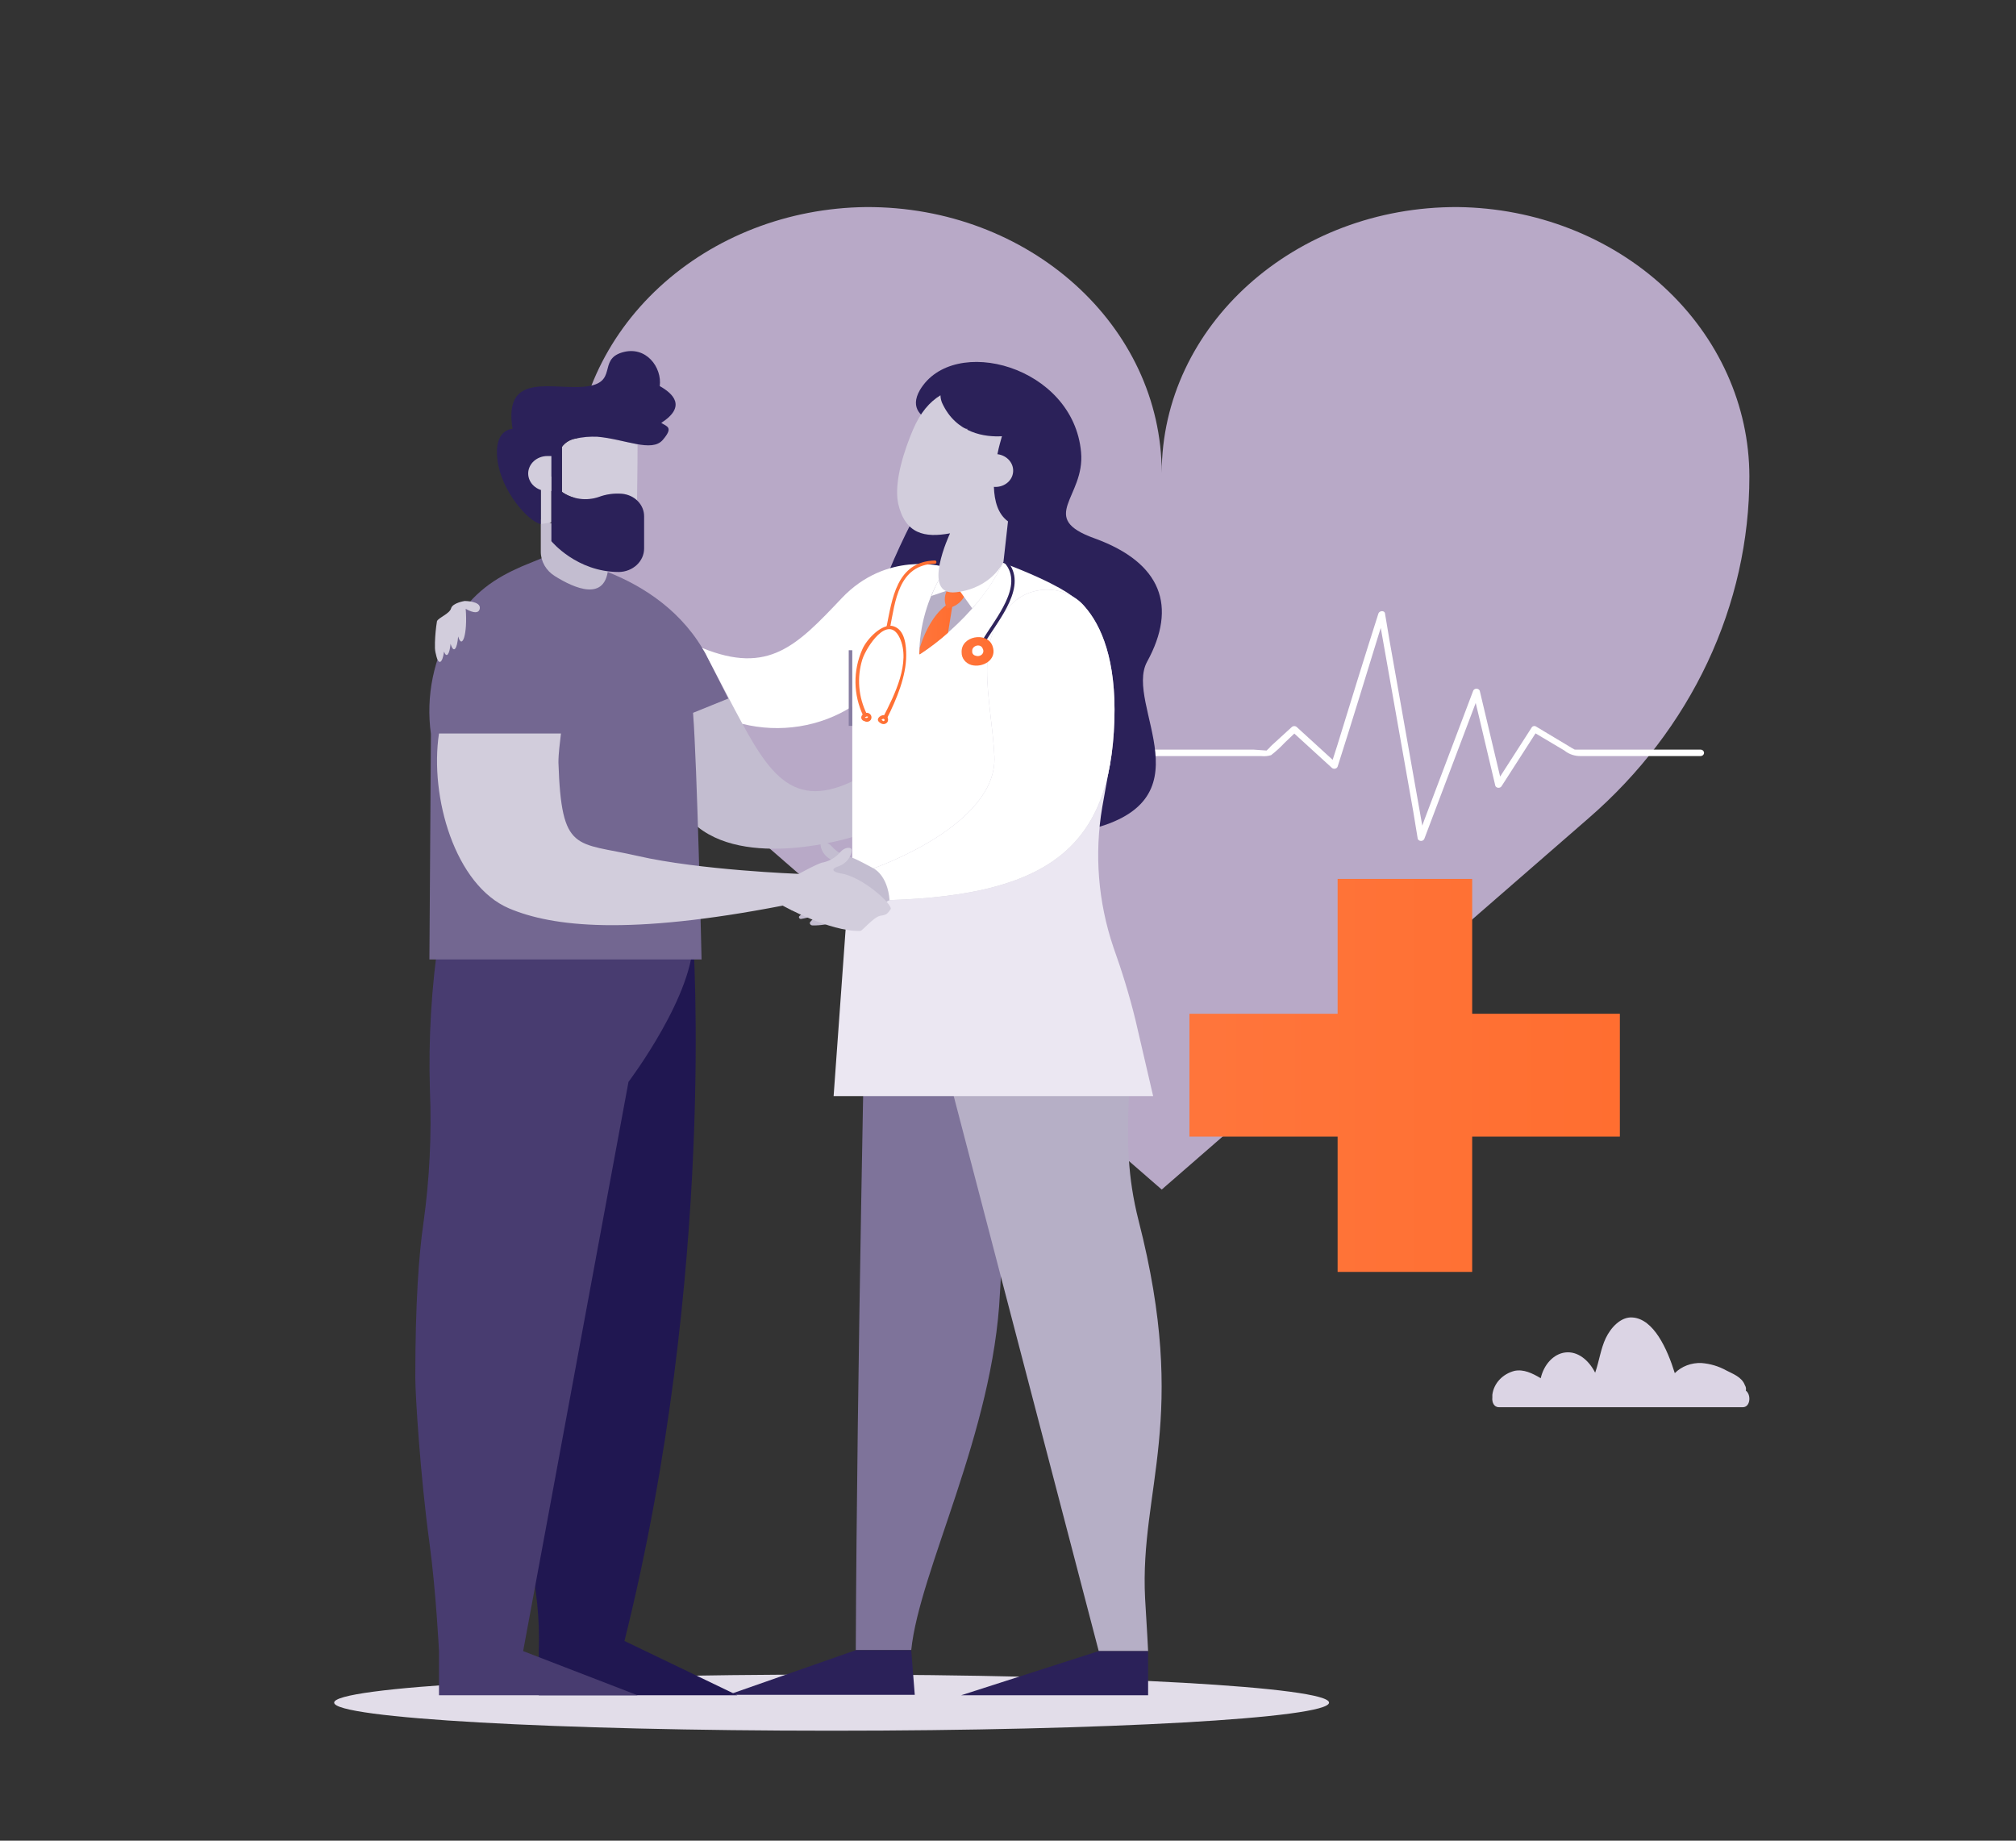 <svg width="230" height="210" viewBox="0 0 230 210" fill="none" xmlns="http://www.w3.org/2000/svg">
<rect x="0" y="0" width="230" height="210" fill="#333333" stroke="none"/>
<path d="M170.258 159.443V159.128C170.334 158.494 170.616 157.896 171.066 157.41C171.517 156.924 172.116 156.571 172.788 156.398C173.823 156.188 174.8 156.66 175.778 157.238C176.123 155.715 177.215 154.455 178.595 154.298C179.975 154.14 181.24 155.138 181.988 156.608C182.448 155.295 182.62 153.878 183.195 152.67C183.77 151.463 184.92 150.203 186.243 150.308C188.658 150.465 190.21 153.878 191.073 156.66C191.455 156.274 191.927 155.969 192.454 155.77C192.981 155.57 193.55 155.48 194.12 155.505C195.118 155.583 196.082 155.871 196.938 156.345C197.628 156.713 198.72 157.08 199.065 158.025C199.187 158.215 199.228 158.439 199.18 158.655C199.813 159.128 199.698 160.545 198.835 160.545H171.005C170.43 160.545 170.2 159.968 170.258 159.443Z" fill="#DBD4E4"/>
<path d="M166.347 23.625C147.717 23.52 132.537 37.17 132.537 53.97C132.537 37.17 117.415 23.52 98.785 23.625C89.928 23.722 81.47 26.998 75.239 32.746C69.008 38.494 65.507 46.251 65.492 54.338C65.49 61.636 67.115 68.858 70.268 75.564C73.422 82.271 78.038 88.32 83.835 93.345L132.537 135.713L181.24 93.345C187.037 88.32 191.653 82.271 194.807 75.564C197.96 68.858 199.585 61.636 199.582 54.338C199.568 46.26 196.075 38.511 189.856 32.764C183.638 27.018 175.194 23.735 166.347 23.625Z" fill="#B8A9C7"/>
<path d="M184.805 115.658H167.957V100.275H152.605V115.658H135.7V129.675H152.605V145.11H167.957V129.675H184.805V115.658Z" fill="url(#paint0_linear_9430_5974)"/>
<path d="M117.933 86.258H143.865C144.252 86.304 144.646 86.268 145.015 86.153C145.575 85.72 146.094 85.246 146.568 84.735L147.948 83.423H147.373L151.973 87.623C152.022 87.66 152.081 87.685 152.144 87.698C152.206 87.71 152.271 87.708 152.333 87.693C152.395 87.677 152.452 87.649 152.499 87.609C152.547 87.569 152.583 87.52 152.605 87.465C154.215 82.425 155.768 77.333 157.32 72.293L158.01 70.14H157.263L161.23 92.558L161.748 95.708C161.777 95.776 161.829 95.834 161.896 95.876C161.962 95.917 162.041 95.939 162.121 95.939C162.202 95.939 162.28 95.917 162.347 95.876C162.414 95.834 162.465 95.776 162.495 95.708L168.015 81.113C168.303 80.378 168.533 79.695 168.82 79.013H168.073C168.935 82.53 169.74 86.1 170.603 89.67C170.633 89.728 170.679 89.777 170.737 89.813C170.795 89.849 170.862 89.871 170.931 89.876C171.001 89.881 171.071 89.87 171.134 89.843C171.197 89.816 171.252 89.775 171.293 89.723L175.375 83.37L174.858 83.475L178.48 85.628C179 86.054 179.68 86.279 180.378 86.258H194.005C194.112 86.258 194.214 86.219 194.29 86.15C194.365 86.081 194.408 85.988 194.408 85.89C194.408 85.793 194.365 85.699 194.29 85.63C194.214 85.561 194.112 85.523 194.005 85.523H179.745C179.573 85.523 179.515 85.47 179.745 85.575L179.285 85.313L175.26 82.898C175.22 82.869 175.174 82.85 175.124 82.84C175.075 82.829 175.024 82.829 174.974 82.84C174.925 82.85 174.879 82.869 174.839 82.897C174.798 82.926 174.766 82.962 174.743 83.003L170.66 89.355L171.35 89.46C170.488 85.89 169.683 82.373 168.82 78.803C168.79 78.734 168.739 78.676 168.672 78.635C168.605 78.594 168.527 78.572 168.446 78.572C168.366 78.572 168.287 78.594 168.221 78.635C168.154 78.676 168.102 78.734 168.073 78.803L162.553 93.398C162.323 94.08 162.035 94.815 161.748 95.498H162.495L158.528 73.08L158.01 69.983C157.953 69.615 157.378 69.668 157.263 69.983C155.653 75.023 154.1 80.063 152.548 85.103L151.858 87.255L152.49 87.098L147.948 82.95C147.91 82.915 147.865 82.888 147.816 82.868C147.767 82.85 147.714 82.84 147.66 82.84C147.606 82.84 147.553 82.85 147.504 82.868C147.455 82.888 147.41 82.915 147.373 82.95L146.05 84.158L145.015 85.103C144.859 85.29 144.686 85.466 144.498 85.628L143.003 85.523H117.933C117.826 85.523 117.723 85.561 117.648 85.63C117.572 85.699 117.53 85.793 117.53 85.89C117.53 85.988 117.572 86.081 117.648 86.15C117.723 86.219 117.826 86.258 117.933 86.258Z" fill="white"/>
<path d="M94.875 197.453C126.219 197.453 151.628 196.019 151.628 194.25C151.628 192.481 126.219 191.048 94.875 191.048C63.532 191.048 38.123 192.481 38.123 194.25C38.123 196.019 63.532 197.453 94.875 197.453Z" fill="#E2DDE9"/>
<path d="M71.243 187.215C81.765 145.058 79.063 106.838 79.063 106.838C79.063 106.838 79.293 96.653 62.1 137.498C56.58 150.623 57.673 166.95 60.375 177.608C61.225 181.14 61.592 184.755 61.468 188.37V193.41H84.123L71.243 187.215Z" fill="#201751"/>
<path d="M71.703 123.428C71.703 123.428 79.408 113.243 79.063 106.838H50.083C49.216 112.647 48.87 118.512 49.048 124.373C49.259 129.458 49.009 134.55 48.3 139.598C47.783 143.168 47.38 148.68 47.38 157.185C47.38 159.128 47.955 168.42 48.99 175.98C49.738 181.44 50.083 188.37 50.083 188.37V193.41H72.738L59.685 188.37L71.703 123.428Z" fill="#483C70"/>
<path d="M98.785 109.463C98.785 109.463 97.75 157.133 97.635 188.265H103.96C104.88 179.183 113.333 163.485 114.08 147.525C115 128.783 122.303 118.493 122.303 111.773C122.303 97.703 114.713 112.193 114.77 104.895C114.828 97.598 97.922 109.095 98.785 109.463Z" fill="#7E739A"/>
<path d="M124.143 106.838C124.143 106.838 129.203 115.868 128.8 125.055C128.57 130.148 128.628 134.243 129.893 139.23C135.7 161.858 130.008 169.89 130.64 182.333C130.87 186.008 130.985 188.37 130.985 188.37H125.35L104.42 108.255C104.42 108.255 97.06 113.243 97.405 106.838H124.143Z" fill="#B6AFC6"/>
<path d="M110.4 48.93C110.4 48.93 102.58 48.668 104.938 44.52C108.733 38.063 122.475 41.738 123.338 51.608C123.798 56.753 118.278 59.063 124.89 61.425C132.538 64.208 134.32 69.195 130.87 75.495C128.168 80.43 138.518 91.665 123.51 94.815C105.11 98.753 104.478 99.278 99.188 86.258C93.495 72.24 110.4 48.93 110.4 48.93Z" fill="#2B2159"/>
<path d="M83.145 79.643L79.063 81.323C79.32 85.502 79.32 89.691 79.063 93.87C84.87 99.383 97.233 95.498 97.233 95.498V89.145C89.815 92.663 87.228 87.413 83.145 79.643Z" fill="#C3BDD0"/>
<path d="M79.063 81.323L83.088 79.695L80.673 74.918C75.268 64.575 62.33 63.473 62.33 63.473L59.513 64.628C56.523 65.94 53.935 67.568 51.75 71.19C49.468 75.021 48.562 79.411 49.163 83.738L48.99 109.463H80.04C80.04 109.463 79.523 86.783 79.063 81.323Z" fill="#736791"/>
<path d="M122.418 68.093C122.418 68.093 120.923 66.675 114.425 64.208L107.525 64.628C107.525 64.628 101.143 62.843 96.025 68.25C90.908 73.658 87.688 77.018 80.098 73.92C80.323 74.236 80.516 74.57 80.673 74.918C81.823 77.123 83.663 80.693 84.698 82.583C86.819 83.113 89.043 83.209 91.209 82.864C93.376 82.519 95.433 81.742 97.233 80.588V101.43C97.233 101.43 114.598 102.218 118.968 92.085C123.338 81.953 122.418 68.093 122.418 68.093Z" fill="white"/>
<path d="M61.698 59.273V62.948C61.697 63.496 61.843 64.037 62.124 64.522C62.405 65.007 62.811 65.422 63.308 65.73C65.493 67.095 69.173 68.775 69.403 64.628L68.598 61.688L61.698 59.273Z" fill="#C3BDD0"/>
<path d="M62.905 57.96V54.338C62.488 54.462 62.084 54.621 61.698 54.81V59.798L62.905 59.588V57.96Z" fill="#D2CDDC"/>
<path d="M67.045 49.823L65.665 50.033C65.351 50.088 65.052 50.201 64.785 50.363C64.519 50.525 64.29 50.734 64.113 50.978V56.123C64.701 56.537 65.395 56.807 66.13 56.908C66.864 57.009 67.615 56.938 68.31 56.7C69.147 56.386 70.054 56.26 70.955 56.333C71.609 56.379 72.222 56.64 72.68 57.068C72.68 56.123 72.738 53.813 72.738 50.663C71.358 50.453 69.748 49.98 68.138 49.823H67.045Z" fill="#D2CDDC"/>
<path d="M75.268 44.048C75.555 41.948 73.715 39.375 70.955 40.215C68.195 41.055 70.553 43.68 66.815 44.1C63.078 44.52 57.385 42.315 58.478 48.93C58.478 48.93 56.293 48.93 56.753 52.5C57.213 56.07 60.26 59.483 61.698 59.798V54.81C62.084 54.621 62.488 54.463 62.905 54.338V61.74C62.905 61.74 65.78 65.258 70.61 65.258C71.378 65.244 72.109 64.956 72.647 64.455C73.184 63.955 73.486 63.281 73.485 62.58V58.905C73.489 58.266 73.232 57.649 72.764 57.173C72.296 56.697 71.652 56.398 70.955 56.333C70.054 56.26 69.147 56.386 68.31 56.7C67.615 56.938 66.864 57.009 66.13 56.908C65.395 56.807 64.701 56.537 64.113 56.123V50.978C64.29 50.734 64.519 50.525 64.785 50.363C65.052 50.2 65.351 50.088 65.665 50.033C66.475 49.859 67.307 49.788 68.138 49.823C71.3 50.085 74.348 51.66 75.613 50.19C76.878 48.72 76.073 48.668 75.44 48.248C78.373 46.358 76.763 44.888 75.268 44.048Z" fill="#2B2159"/>
<path d="M62.905 52.028H62.445C62.158 52.028 61.874 52.079 61.609 52.18C61.344 52.28 61.103 52.427 60.9 52.612C60.697 52.797 60.536 53.017 60.427 53.259C60.317 53.501 60.26 53.761 60.26 54.023C60.26 54.285 60.317 54.544 60.427 54.786C60.536 55.028 60.697 55.248 60.9 55.434C61.103 55.619 61.344 55.766 61.609 55.866C61.874 55.966 62.158 56.018 62.445 56.018H62.905V52.028Z" fill="#D2CDDC"/>
<path d="M126.673 86.94L125.753 92.085C124.844 97.424 125.277 102.881 127.018 108.045C127.995 110.775 128.858 113.558 129.548 116.393L131.56 125.055H95.105L96.715 102.69L114.425 93.66L126.673 86.94Z" fill="#EBE7F2"/>
<path d="M104.88 74.655C104.88 74.655 111.32 70.718 114.425 64.208L107.468 65.52C105.791 68.323 104.902 71.462 104.88 74.655Z" fill="#B6AFC6"/>
<path d="M104.938 74.655C106.078 73.909 107.155 73.084 108.158 72.188L108.733 68.618C108.733 68.618 106.433 69.248 104.938 73.868C104.938 74.13 104.88 74.34 104.88 74.603L104.938 74.655Z" fill="url(#paint1_linear_9430_5974)"/>
<path d="M108.56 66.36L108.043 67.358C107.874 67.677 107.787 68.027 107.787 68.381C107.787 68.736 107.874 69.086 108.043 69.405L108.503 69.3C108.87 69.174 109.204 68.977 109.481 68.724C109.759 68.47 109.974 68.166 110.113 67.83L110.86 66.045L108.56 66.36Z" fill="url(#paint2_linear_9430_5974)"/>
<path d="M107.468 65.52C106.992 66.311 106.589 67.137 106.26 67.988L109.193 66.99L110.918 69.405C112.355 67.836 113.537 66.086 114.425 64.208L107.468 65.52Z" fill="white"/>
<path d="M115.748 68.618C116.297 68.144 116.949 67.781 117.662 67.552C118.374 67.323 119.131 67.232 119.884 67.287C120.637 67.341 121.37 67.539 122.034 67.868C122.698 68.196 123.279 68.649 123.74 69.195C125.638 71.348 127.363 75.285 127.133 82.215C126.673 96.548 119.715 102.113 101.488 102.69C101.488 102.69 96.14 105.683 92.69 105.578C92.46 105.578 92.288 105.315 92.46 105.158C92.882 104.649 93.41 104.221 94.013 103.898C93.212 104.375 92.311 104.697 91.368 104.843C91.195 104.843 91.08 104.633 91.195 104.528C91.742 103.967 92.382 103.489 93.093 103.11C93.093 103.11 91.138 103.95 90.39 103.845C89.643 103.74 92.633 101.798 92.633 101.798C92.633 101.798 89.585 103.583 89.183 103.11C88.78 102.638 92.403 99.383 94.875 99.015C95.853 98.858 96.083 98.49 95.048 98.175C94.653 98.025 94.311 97.779 94.058 97.464C93.805 97.15 93.65 96.779 93.61 96.39C93.61 95.918 94.473 96.023 94.933 96.6C95.43 97.168 96.116 97.573 96.888 97.755C97.29 97.755 99.648 99.068 99.648 99.068C99.648 99.068 113.85 94.185 113.448 86.258C113.103 79.643 110.803 72.765 115.748 68.618Z" fill="#C3BDD0"/>
<path d="M99.648 99.068C99.648 99.068 113.85 94.185 113.448 86.258C113.103 79.643 110.803 72.765 115.748 68.618C116.297 68.144 116.949 67.781 117.662 67.552C118.374 67.323 119.131 67.232 119.884 67.287C120.637 67.341 121.37 67.539 122.034 67.868C122.698 68.196 123.279 68.649 123.74 69.195C125.638 71.348 127.363 75.285 127.133 82.215C126.673 96.548 119.715 102.113 101.488 102.69C101.258 99.803 99.648 99.068 99.648 99.068Z" fill="white"/>
<path d="M98.9 81.48C97.927 79.519 97.743 77.306 98.383 75.233C98.843 73.815 101.315 69.983 102.638 72.765C103.96 75.548 102.005 79.38 100.798 81.743C100.683 81.953 101.085 82.163 101.2 81.953C102.293 79.748 103.385 77.175 103.385 74.76C103.385 73.71 103.27 71.873 101.948 71.453C100.625 71.033 98.843 72.975 98.383 74.078C97.846 75.29 97.579 76.587 97.599 77.895C97.619 79.202 97.924 80.492 98.498 81.69C98.613 81.9 98.958 81.743 98.9 81.48Z" fill="url(#paint3_linear_9430_5974)"/>
<path d="M114.598 64.208C116.898 66.78 113.505 70.613 112.125 72.975C112.01 73.133 112.355 73.343 112.47 73.133C113.965 70.665 117.358 66.78 114.885 63.998C114.87 63.98 114.851 63.966 114.83 63.955C114.809 63.945 114.786 63.938 114.762 63.936C114.738 63.933 114.713 63.935 114.69 63.941C114.667 63.947 114.645 63.958 114.626 63.971C114.608 63.985 114.592 64.002 114.58 64.022C114.569 64.041 114.561 64.062 114.558 64.084C114.556 64.106 114.558 64.128 114.565 64.149C114.571 64.171 114.583 64.19 114.598 64.208Z" fill="#2F245C"/>
<path d="M106.663 63.945C102.235 64.05 101.775 68.46 101.143 71.505C101.085 71.715 101.488 71.82 101.545 71.61C102.12 68.723 102.465 64.418 106.663 64.313C106.893 64.313 106.893 63.945 106.663 63.945Z" fill="url(#paint4_linear_9430_5974)"/>
<path d="M98.613 82.268C98.689 82.314 98.777 82.341 98.868 82.347C98.96 82.352 99.051 82.335 99.132 82.298C99.214 82.26 99.284 82.204 99.334 82.134C99.384 82.064 99.413 81.984 99.418 81.9C99.435 81.769 99.397 81.636 99.312 81.529C99.227 81.422 99.1 81.348 98.958 81.323C98.83 81.31 98.701 81.334 98.588 81.39C98.475 81.446 98.383 81.533 98.325 81.638C98.287 81.694 98.264 81.759 98.258 81.825C98.252 81.892 98.264 81.958 98.292 82.02C98.32 82.082 98.364 82.136 98.42 82.179C98.475 82.222 98.542 82.253 98.613 82.268C98.843 82.425 99.015 82.058 98.785 81.953L98.67 81.848L98.843 81.743H99.015C99.073 81.848 98.9 81.953 98.785 81.9C98.67 81.848 98.325 82.163 98.613 82.268Z" fill="url(#paint5_linear_9430_5974)"/>
<path d="M100.51 82.53C100.586 82.577 100.674 82.604 100.765 82.609C100.857 82.615 100.948 82.598 101.03 82.56C101.112 82.523 101.181 82.467 101.231 82.397C101.281 82.327 101.31 82.246 101.315 82.163C101.332 82.031 101.295 81.899 101.209 81.792C101.124 81.684 100.997 81.611 100.855 81.585C100.729 81.585 100.605 81.614 100.495 81.668C100.384 81.724 100.29 81.803 100.223 81.9C100.05 82.163 100.223 82.373 100.51 82.53C100.798 82.688 100.97 82.32 100.683 82.215L100.568 82.11L100.74 82.005C100.798 82.005 100.855 82.005 100.913 82.11C100.97 82.215 100.798 82.32 100.683 82.268C100.568 82.215 100.223 82.425 100.51 82.53Z" fill="url(#paint6_linear_9430_5974)"/>
<path d="M110.803 75.863C112.068 76.23 113.85 75.285 113.218 73.658C112.585 72.03 109.595 72.555 109.71 74.445C109.704 74.757 109.807 75.062 110.003 75.317C110.2 75.571 110.48 75.763 110.803 75.863Z" fill="url(#paint7_linear_9430_5974)"/>
<path d="M111.32 74.812C111.439 74.856 111.569 74.866 111.693 74.84C111.818 74.815 111.931 74.756 112.018 74.671C112.105 74.585 112.162 74.478 112.181 74.363C112.2 74.248 112.181 74.13 112.125 74.025C111.895 73.343 110.86 73.657 110.918 74.287C110.9 74.405 110.932 74.525 111.007 74.622C111.081 74.719 111.193 74.787 111.32 74.812Z" fill="white"/>
<path d="M53.015 68.565C53.015 68.565 51.635 68.775 51.463 69.405C51.29 70.035 50.025 70.455 49.853 70.875C49.724 71.675 49.647 72.482 49.623 73.29V73.71C49.61 74.029 49.649 74.347 49.738 74.655C50.025 76.02 50.485 75.653 50.658 74.34C50.945 75.128 51.29 74.655 51.405 73.448C51.75 74.603 52.153 74.078 52.268 72.608C52.728 74.183 53.36 72.345 53.13 69.458C53.475 69.668 54.625 70.245 54.74 69.405C54.855 68.565 53.015 68.565 53.015 68.565Z" fill="#D2CDDC"/>
<path d="M115.575 53.918C115.64 53.424 115.49 52.926 115.156 52.533C114.823 52.14 114.333 51.883 113.793 51.818C113.965 50.925 114.195 50.19 114.31 49.77C112.47 49.875 109.078 49.508 107.468 45.938C107.36 45.668 107.302 45.384 107.295 45.098C106.088 45.833 104.995 47.04 104.133 49.088C103.27 51.135 101.948 54.863 102.465 57.435C103.27 60.953 105.513 61.373 108.388 60.848C108.388 60.848 104.995 68.04 109.078 67.568C113.16 67.095 114.483 64.103 114.483 64.103L115 59.483C113.85 58.643 113.448 57.173 113.39 55.545C113.915 55.589 114.438 55.444 114.847 55.139C115.256 54.835 115.517 54.396 115.575 53.918Z" fill="#D2CDDC"/>
<path d="M95.91 99.645C94.99 99.488 94.703 99.12 95.738 98.805C96.132 98.655 96.474 98.409 96.727 98.095C96.98 97.78 97.135 97.409 97.175 97.02C97.175 96.548 96.313 96.653 95.853 97.23C95.376 97.795 94.709 98.2 93.955 98.385C93.495 98.385 91.138 99.698 91.138 99.698C91.138 99.698 79.81 99.278 72.738 97.65C65.665 96.023 64.055 97.388 63.71 86.993C63.71 85.89 63.883 84.788 63.998 83.685H50.083C48.99 90.93 51.923 101.01 58.075 103.635C63.02 105.735 71.703 106.733 89.298 103.32C89.298 103.32 94.645 106.313 98.153 106.208C98.383 106.208 99.705 104.58 100.453 104.475C101.2 104.37 101.258 104.213 101.603 103.74C101.948 103.268 98.44 100.013 95.91 99.645Z" fill="#D2CDDC"/>
<path d="M97.635 188.265L83.088 193.358H104.363L103.96 188.265H97.635Z" fill="#2B2159"/>
<path d="M125.35 188.37L109.653 193.41H130.985V188.37H125.35Z" fill="#2B2159"/>
<path d="M97.233 74.183H96.83V82.814H97.233V74.183Z" fill="#867CA1"/>
<defs>
<linearGradient id="paint0_linear_9430_5974" x1="135.717" y1="122.677" x2="184.828" y2="122.677" gradientUnits="userSpaceOnUse">
<stop offset="0.04" stop-color="#FF753B"/>
<stop offset="1" stop-color="#FF6E30"/>
</linearGradient>
<linearGradient id="paint1_linear_9430_5974" x1="104.903" y1="71.631" x2="108.733" y2="71.631" gradientUnits="userSpaceOnUse">
<stop offset="0.04" stop-color="#FF753B"/>
<stop offset="1" stop-color="#FF6E30"/>
</linearGradient>
<linearGradient id="paint2_linear_9430_5974" x1="107.767" y1="67.736" x2="110.883" y2="67.736" gradientUnits="userSpaceOnUse">
<stop offset="0.04" stop-color="#FF753B"/>
<stop offset="1" stop-color="#FF6E30"/>
</linearGradient>
<linearGradient id="paint3_linear_9430_5974" x1="97.606" y1="76.713" x2="103.408" y2="76.713" gradientUnits="userSpaceOnUse">
<stop offset="0.04" stop-color="#FF753B"/>
<stop offset="1" stop-color="#FF6E30"/>
</linearGradient>
<linearGradient id="paint4_linear_9430_5974" x1="101.143" y1="67.836" x2="106.847" y2="67.836" gradientUnits="userSpaceOnUse">
<stop offset="0.04" stop-color="#FF753B"/>
<stop offset="1" stop-color="#FF6E30"/>
</linearGradient>
<linearGradient id="paint5_linear_9430_5974" x1="98.245" y1="81.842" x2="99.441" y2="81.842" gradientUnits="userSpaceOnUse">
<stop offset="0.04" stop-color="#FF753B"/>
<stop offset="1" stop-color="#FF6E30"/>
</linearGradient>
<linearGradient id="paint6_linear_9430_5974" x1="100.148" y1="82.089" x2="101.35" y2="82.089" gradientUnits="userSpaceOnUse">
<stop offset="0.04" stop-color="#FF753B"/>
<stop offset="1" stop-color="#FF6E30"/>
</linearGradient>
<linearGradient id="paint7_linear_9430_5974" x1="109.733" y1="74.24" x2="113.367" y2="74.24" gradientUnits="userSpaceOnUse">
<stop offset="0.04" stop-color="#FF753B"/>
<stop offset="1" stop-color="#FF6E30"/>
</linearGradient>
</defs>
</svg>
